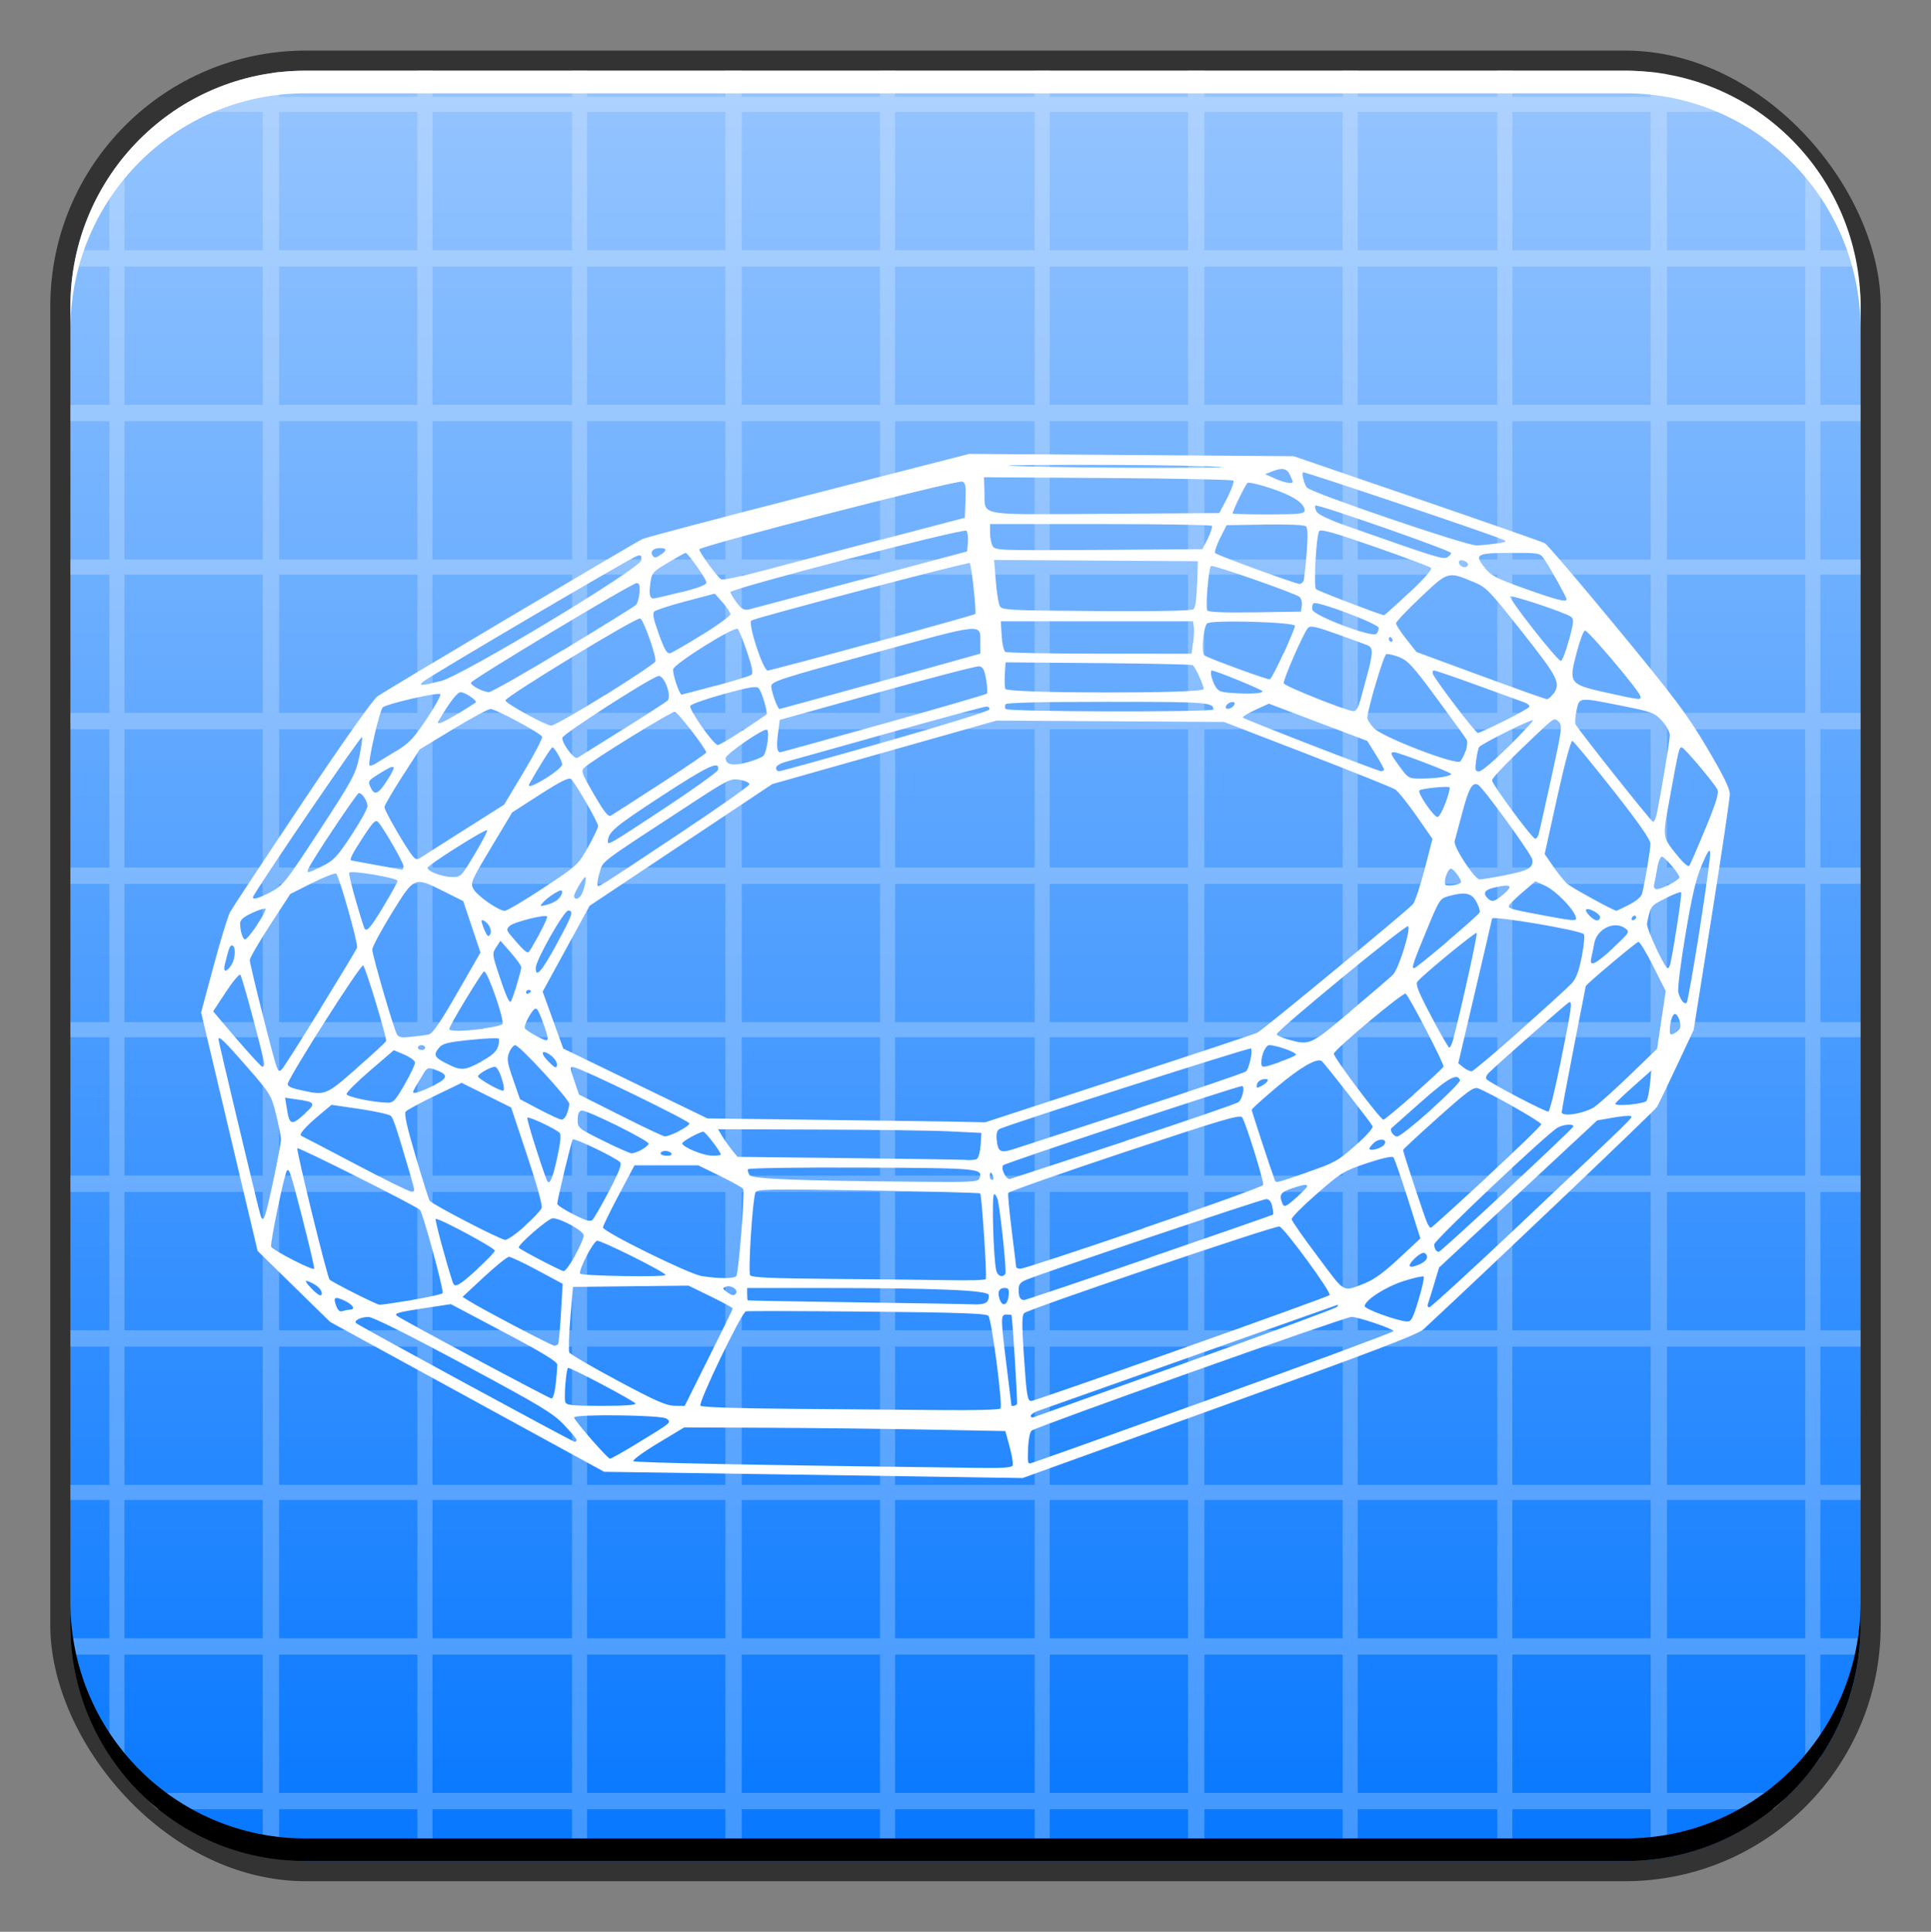 <?xml version="1.0" encoding="UTF-8" standalone="no"?>
<!-- Created with Inkscape (http://www.inkscape.org/) -->

<svg
   xmlns:dc="http://purl.org/dc/elements/1.1/"
   xmlns:cc="http://creativecommons.org/ns#"
   xmlns:rdf="http://www.w3.org/1999/02/22-rdf-syntax-ns#"
   xmlns:svg="http://www.w3.org/2000/svg"
   xmlns="http://www.w3.org/2000/svg"
   xmlns:xlink="http://www.w3.org/1999/xlink"
   xmlns:sodipodi="http://sodipodi.sourceforge.net/DTD/sodipodi-0.dtd"
   xmlns:inkscape="http://www.inkscape.org/namespaces/inkscape"
   width="48"
   height="48.014"
   id="svg5453"
   version="1.1"
   inkscape:version="0.48+devel r12180"
   sodipodi:docname="k3d.svg">
  <rect width="100%" height="100%" fill="#808080" stroke="none"/>
  <defs
     id="defs5455">
    <linearGradient
       gradientTransform="translate(17.143,151.422)"
       y2="-651.251"
       x2="393.857"
       y1="-699.218"
       x1="393.857"
       gradientUnits="userSpaceOnUse"
       id="linearGradient2344"
       xlink:href="#linearGradient851"
       inkscape:collect="always" />
    <linearGradient
       inkscape:collect="always"
       id="linearGradient851">
      <stop
         style="stop-color:#0677ff;stop-opacity:1"
         offset="0"
         id="stop853" />
      <stop
         style="stop-color:#96c5ff;stop-opacity:1"
         offset="1"
         id="stop855" />
    </linearGradient>
    <linearGradient
       inkscape:collect="always"
       xlink:href="#linearGradient851"
       id="linearGradient2979"
       x1="412.797"
       y1="546.078"
       x2="412.797"
       y2="501.513"
       gradientUnits="userSpaceOnUse" />
  </defs>
  <sodipodi:namedview
     id="base"
     pagecolor="#ffffff"
     bordercolor="#666666"
     borderopacity="1.0"
     inkscape:pageopacity="0"
     inkscape:pageshadow="2"
     inkscape:zoom="4.9422552"
     inkscape:cx="26.098988"
     inkscape:cy="36.162018"
     inkscape:document-units="px"
     inkscape:current-layer="layer1"
     showgrid="false"
     fit-margin-top="0"
     fit-margin-left="0"
     fit-margin-right="0"
     fit-margin-bottom="0"
     inkscape:window-width="1366"
     inkscape:window-height="716"
     inkscape:window-x="0"
     inkscape:window-y="28"
     inkscape:window-maximized="1" />
  <g
     inkscape:label="Capa 1"
     inkscape:groupmode="layer"
     id="layer1"
     transform="translate(-384.571,-499.784)">
    <rect
       style="color:#000000;fill:#333333;fill-opacity:1;fill-rule:nonzero;stroke:none;stroke-width:0.2;marker:none;visibility:visible;display:inline;overflow:visible;enable-background:accumulate"
       id="rect6294"
       width="45.5"
       height="45.5"
       x="385.821"
       y="501.041"
       ry="6.357" />
    <rect
       ry="5.857"
       y="501.541"
       x="386.321"
       height="44.5"
       width="44.5"
       id="rect6296"
       style="color:#000000;fill:url(#linearGradient2979);fill-opacity:1.0;fill-rule:nonzero;stroke:none;stroke-width:0.2;marker:none;visibility:visible;display:inline;overflow:visible;enable-background:accumulate" />
    <path
       style="fill:#ffffff;fill-opacity:0.235;stroke:none"
       d="M 10.375 1.75 L 10.375 2.406 L 6.938 2.406 L 6.938 1.781 C 6.794 1.797 6.671 1.849 6.531 1.875 L 6.531 2.406 L 4.938 2.406 C 4.714 2.521 4.487 2.64 4.281 2.781 L 6.531 2.781 L 6.531 6.219 L 3.094 6.219 L 3.094 3.875 C 2.959 4.038 2.835 4.229 2.719 4.406 L 2.719 6.219 L 1.938 6.219 C 1.904 6.356 1.868 6.484 1.844 6.625 L 2.719 6.625 L 2.719 10.062 L 1.75 10.062 L 1.75 10.469 L 2.719 10.469 L 2.719 13.906 L 1.75 13.906 L 1.75 14.281 L 2.719 14.281 L 2.719 17.719 L 1.75 17.719 L 1.75 18.125 L 2.719 18.125 L 2.719 21.562 L 1.75 21.562 L 1.75 21.969 L 2.719 21.969 L 2.719 25.406 L 1.75 25.406 L 1.75 25.781 L 2.719 25.781 L 2.719 29.219 L 1.75 29.219 L 1.75 29.625 L 2.719 29.625 L 2.719 33.062 L 1.75 33.062 L 1.75 33.469 L 2.719 33.469 L 2.719 36.906 L 1.75 36.906 L 1.75 37.281 L 2.719 37.281 L 2.719 40.719 L 1.781 40.719 C 1.789 40.856 1.796 40.991 1.812 41.125 L 2.719 41.125 L 2.719 43.625 C 2.835 43.801 2.96 43.963 3.094 44.125 L 3.094 41.125 L 6.531 41.125 L 6.531 44.562 L 3.5 44.562 C 3.634 44.694 3.76 44.85 3.906 44.969 L 6.531 44.969 L 6.531 46.125 C 6.671 46.151 6.794 46.203 6.938 46.219 L 6.938 44.969 L 10.375 44.969 L 10.375 46.25 L 10.75 46.25 L 10.75 44.969 L 14.219 44.969 L 14.219 46.25 L 14.594 46.25 L 14.594 44.969 L 18.031 44.969 L 18.031 46.25 L 18.438 46.25 L 18.438 44.969 L 21.875 44.969 L 21.875 46.25 L 22.25 46.25 L 22.25 44.969 L 25.719 44.969 L 25.719 46.25 L 26.094 46.25 L 26.094 44.969 L 29.531 44.969 L 29.531 46.25 L 29.938 46.25 L 29.938 44.969 L 33.375 44.969 L 33.375 46.25 L 33.75 46.25 L 33.75 44.969 L 37.219 44.969 L 37.219 46.25 L 37.594 46.25 L 37.594 44.969 L 41.031 44.969 L 41.031 46.219 C 41.173 46.204 41.299 46.181 41.438 46.156 L 41.438 44.969 L 44.094 44.969 C 44.24 44.85 44.366 44.694 44.5 44.562 L 41.438 44.562 L 41.438 41.125 L 44.875 41.125 L 44.875 44.156 C 45.005 44.001 45.137 43.856 45.25 43.688 L 45.25 41.125 L 46.188 41.125 C 46.204 40.991 46.211 40.856 46.219 40.719 L 45.25 40.719 L 45.25 37.281 L 46.25 37.281 L 46.25 36.906 L 45.25 36.906 L 45.25 33.469 L 46.25 33.469 L 46.25 33.062 L 45.25 33.062 L 45.25 29.625 L 46.25 29.625 L 46.25 29.219 L 45.25 29.219 L 45.25 25.781 L 46.25 25.781 L 46.25 25.406 L 45.25 25.406 L 45.25 21.969 L 46.25 21.969 L 46.25 21.562 L 45.25 21.562 L 45.25 18.125 L 46.25 18.125 L 46.25 17.719 L 45.25 17.719 L 45.25 14.281 L 46.25 14.281 L 46.25 13.906 L 45.25 13.906 L 45.25 10.469 L 46.25 10.469 L 46.25 10.062 L 45.25 10.062 L 45.25 6.625 L 46.156 6.625 C 46.132 6.484 46.096 6.356 46.062 6.219 L 45.25 6.219 L 45.25 4.344 C 45.137 4.176 45.005 3.999 44.875 3.844 L 44.875 6.219 L 41.438 6.219 L 41.438 2.781 L 43.719 2.781 C 43.513 2.64 43.286 2.521 43.062 2.406 L 41.438 2.406 L 41.438 1.844 C 41.299 1.819 41.173 1.796 41.031 1.781 L 41.031 2.406 L 37.594 2.406 L 37.594 1.75 L 37.219 1.75 L 37.219 2.406 L 33.75 2.406 L 33.75 1.75 L 33.375 1.75 L 33.375 2.406 L 29.938 2.406 L 29.938 1.75 L 29.531 1.75 L 29.531 2.406 L 26.094 2.406 L 26.094 1.75 L 25.719 1.75 L 25.719 2.406 L 22.25 2.406 L 22.25 1.75 L 21.875 1.75 L 21.875 2.406 L 18.438 2.406 L 18.438 1.75 L 18.031 1.75 L 18.031 2.406 L 14.594 2.406 L 14.594 1.75 L 14.219 1.75 L 14.219 2.406 L 10.75 2.406 L 10.75 1.75 L 10.375 1.75 z M 6.938 2.781 L 10.375 2.781 L 10.375 6.219 L 6.938 6.219 L 6.938 2.781 z M 10.75 2.781 L 14.219 2.781 L 14.219 6.219 L 10.75 6.219 L 10.75 2.781 z M 14.594 2.781 L 18.031 2.781 L 18.031 6.219 L 14.594 6.219 L 14.594 2.781 z M 18.438 2.781 L 21.875 2.781 L 21.875 6.219 L 18.438 6.219 L 18.438 2.781 z M 22.25 2.781 L 25.719 2.781 L 25.719 6.219 L 22.25 6.219 L 22.25 2.781 z M 26.094 2.781 L 29.531 2.781 L 29.531 6.219 L 26.094 6.219 L 26.094 2.781 z M 29.938 2.781 L 33.375 2.781 L 33.375 6.219 L 29.938 6.219 L 29.938 2.781 z M 33.75 2.781 L 37.219 2.781 L 37.219 6.219 L 33.75 6.219 L 33.75 2.781 z M 37.594 2.781 L 41.031 2.781 L 41.031 6.219 L 37.594 6.219 L 37.594 2.781 z M 3.094 6.625 L 6.531 6.625 L 6.531 10.062 L 3.094 10.062 L 3.094 6.625 z M 6.938 6.625 L 10.375 6.625 L 10.375 10.062 L 6.938 10.062 L 6.938 6.625 z M 10.75 6.625 L 14.219 6.625 L 14.219 10.062 L 10.75 10.062 L 10.75 6.625 z M 14.594 6.625 L 18.031 6.625 L 18.031 10.062 L 14.594 10.062 L 14.594 6.625 z M 18.438 6.625 L 21.875 6.625 L 21.875 10.062 L 18.438 10.062 L 18.438 6.625 z M 22.25 6.625 L 25.719 6.625 L 25.719 10.062 L 22.25 10.062 L 22.25 6.625 z M 26.094 6.625 L 29.531 6.625 L 29.531 10.062 L 26.094 10.062 L 26.094 6.625 z M 29.938 6.625 L 33.375 6.625 L 33.375 10.062 L 29.938 10.062 L 29.938 6.625 z M 33.75 6.625 L 37.219 6.625 L 37.219 10.062 L 33.75 10.062 L 33.75 6.625 z M 37.594 6.625 L 41.031 6.625 L 41.031 10.062 L 37.594 10.062 L 37.594 6.625 z M 41.438 6.625 L 44.875 6.625 L 44.875 10.062 L 41.438 10.062 L 41.438 6.625 z M 3.094 10.469 L 6.531 10.469 L 6.531 13.906 L 3.094 13.906 L 3.094 10.469 z M 6.938 10.469 L 10.375 10.469 L 10.375 13.906 L 6.938 13.906 L 6.938 10.469 z M 10.75 10.469 L 14.219 10.469 L 14.219 13.906 L 10.75 13.906 L 10.75 10.469 z M 14.594 10.469 L 18.031 10.469 L 18.031 13.906 L 14.594 13.906 L 14.594 10.469 z M 18.438 10.469 L 21.875 10.469 L 21.875 13.906 L 18.438 13.906 L 18.438 10.469 z M 22.25 10.469 L 25.719 10.469 L 25.719 13.906 L 22.25 13.906 L 22.25 10.469 z M 26.094 10.469 L 29.531 10.469 L 29.531 13.906 L 26.094 13.906 L 26.094 10.469 z M 29.938 10.469 L 33.375 10.469 L 33.375 13.906 L 29.938 13.906 L 29.938 10.469 z M 33.75 10.469 L 37.219 10.469 L 37.219 13.906 L 33.75 13.906 L 33.75 10.469 z M 37.594 10.469 L 41.031 10.469 L 41.031 13.906 L 37.594 13.906 L 37.594 10.469 z M 41.438 10.469 L 44.875 10.469 L 44.875 13.906 L 41.438 13.906 L 41.438 10.469 z M 3.094 14.281 L 6.531 14.281 L 6.531 17.719 L 3.094 17.719 L 3.094 14.281 z M 6.938 14.281 L 10.375 14.281 L 10.375 17.719 L 6.938 17.719 L 6.938 14.281 z M 10.75 14.281 L 14.219 14.281 L 14.219 17.719 L 10.75 17.719 L 10.75 14.281 z M 14.594 14.281 L 18.031 14.281 L 18.031 17.719 L 14.594 17.719 L 14.594 14.281 z M 18.438 14.281 L 21.875 14.281 L 21.875 17.719 L 18.438 17.719 L 18.438 14.281 z M 22.25 14.281 L 25.719 14.281 L 25.719 17.719 L 22.25 17.719 L 22.25 14.281 z M 26.094 14.281 L 29.531 14.281 L 29.531 17.719 L 26.094 17.719 L 26.094 14.281 z M 29.938 14.281 L 33.375 14.281 L 33.375 17.719 L 29.938 17.719 L 29.938 14.281 z M 33.75 14.281 L 37.219 14.281 L 37.219 17.719 L 33.75 17.719 L 33.75 14.281 z M 37.594 14.281 L 41.031 14.281 L 41.031 17.719 L 37.594 17.719 L 37.594 14.281 z M 41.438 14.281 L 44.875 14.281 L 44.875 17.719 L 41.438 17.719 L 41.438 14.281 z M 3.094 18.125 L 6.531 18.125 L 6.531 21.562 L 3.094 21.562 L 3.094 18.125 z M 6.938 18.125 L 10.375 18.125 L 10.375 21.562 L 6.938 21.562 L 6.938 18.125 z M 10.75 18.125 L 14.219 18.125 L 14.219 21.562 L 10.75 21.562 L 10.75 18.125 z M 14.594 18.125 L 18.031 18.125 L 18.031 21.562 L 14.594 21.562 L 14.594 18.125 z M 18.438 18.125 L 21.875 18.125 L 21.875 21.562 L 18.438 21.562 L 18.438 18.125 z M 22.25 18.125 L 25.719 18.125 L 25.719 21.562 L 22.25 21.562 L 22.25 18.125 z M 26.094 18.125 L 29.531 18.125 L 29.531 21.562 L 26.094 21.562 L 26.094 18.125 z M 29.938 18.125 L 33.375 18.125 L 33.375 21.562 L 29.938 21.562 L 29.938 18.125 z M 33.75 18.125 L 37.219 18.125 L 37.219 21.562 L 33.75 21.562 L 33.75 18.125 z M 37.594 18.125 L 41.031 18.125 L 41.031 21.562 L 37.594 21.562 L 37.594 18.125 z M 41.438 18.125 L 44.875 18.125 L 44.875 21.562 L 41.438 21.562 L 41.438 18.125 z M 3.094 21.969 L 6.531 21.969 L 6.531 25.406 L 3.094 25.406 L 3.094 21.969 z M 6.938 21.969 L 10.375 21.969 L 10.375 25.406 L 6.938 25.406 L 6.938 21.969 z M 10.75 21.969 L 14.219 21.969 L 14.219 25.406 L 10.75 25.406 L 10.75 21.969 z M 14.594 21.969 L 18.031 21.969 L 18.031 25.406 L 14.594 25.406 L 14.594 21.969 z M 18.438 21.969 L 21.875 21.969 L 21.875 25.406 L 18.438 25.406 L 18.438 21.969 z M 22.25 21.969 L 25.719 21.969 L 25.719 25.406 L 22.25 25.406 L 22.25 21.969 z M 26.094 21.969 L 29.531 21.969 L 29.531 25.406 L 26.094 25.406 L 26.094 21.969 z M 29.938 21.969 L 33.375 21.969 L 33.375 25.406 L 29.938 25.406 L 29.938 21.969 z M 33.75 21.969 L 37.219 21.969 L 37.219 25.406 L 33.75 25.406 L 33.75 21.969 z M 37.594 21.969 L 41.031 21.969 L 41.031 25.406 L 37.594 25.406 L 37.594 21.969 z M 41.438 21.969 L 44.875 21.969 L 44.875 25.406 L 41.438 25.406 L 41.438 21.969 z M 3.094 25.781 L 6.531 25.781 L 6.531 29.219 L 3.094 29.219 L 3.094 25.781 z M 6.938 25.781 L 10.375 25.781 L 10.375 29.219 L 6.938 29.219 L 6.938 25.781 z M 10.75 25.781 L 14.219 25.781 L 14.219 29.219 L 10.75 29.219 L 10.75 25.781 z M 14.594 25.781 L 18.031 25.781 L 18.031 29.219 L 14.594 29.219 L 14.594 25.781 z M 18.438 25.781 L 21.875 25.781 L 21.875 29.219 L 18.438 29.219 L 18.438 25.781 z M 22.25 25.781 L 25.719 25.781 L 25.719 29.219 L 22.25 29.219 L 22.25 25.781 z M 26.094 25.781 L 29.531 25.781 L 29.531 29.219 L 26.094 29.219 L 26.094 25.781 z M 29.938 25.781 L 33.375 25.781 L 33.375 29.219 L 29.938 29.219 L 29.938 25.781 z M 33.75 25.781 L 37.219 25.781 L 37.219 29.219 L 33.75 29.219 L 33.75 25.781 z M 37.594 25.781 L 41.031 25.781 L 41.031 29.219 L 37.594 29.219 L 37.594 25.781 z M 41.438 25.781 L 44.875 25.781 L 44.875 29.219 L 41.438 29.219 L 41.438 25.781 z M 3.094 29.625 L 6.531 29.625 L 6.531 33.062 L 3.094 33.062 L 3.094 29.625 z M 6.938 29.625 L 10.375 29.625 L 10.375 33.062 L 6.938 33.062 L 6.938 29.625 z M 10.75 29.625 L 14.219 29.625 L 14.219 33.062 L 10.75 33.062 L 10.75 29.625 z M 14.594 29.625 L 18.031 29.625 L 18.031 33.062 L 14.594 33.062 L 14.594 29.625 z M 18.438 29.625 L 21.875 29.625 L 21.875 33.062 L 18.438 33.062 L 18.438 29.625 z M 22.25 29.625 L 25.719 29.625 L 25.719 33.062 L 22.25 33.062 L 22.25 29.625 z M 26.094 29.625 L 29.531 29.625 L 29.531 33.062 L 26.094 33.062 L 26.094 29.625 z M 29.938 29.625 L 33.375 29.625 L 33.375 33.062 L 29.938 33.062 L 29.938 29.625 z M 33.75 29.625 L 37.219 29.625 L 37.219 33.062 L 33.75 33.062 L 33.75 29.625 z M 37.594 29.625 L 41.031 29.625 L 41.031 33.062 L 37.594 33.062 L 37.594 29.625 z M 41.438 29.625 L 44.875 29.625 L 44.875 33.062 L 41.438 33.062 L 41.438 29.625 z M 3.094 33.469 L 6.531 33.469 L 6.531 36.906 L 3.094 36.906 L 3.094 33.469 z M 6.938 33.469 L 10.375 33.469 L 10.375 36.906 L 6.938 36.906 L 6.938 33.469 z M 10.75 33.469 L 14.219 33.469 L 14.219 36.906 L 10.75 36.906 L 10.75 33.469 z M 14.594 33.469 L 18.031 33.469 L 18.031 36.906 L 14.594 36.906 L 14.594 33.469 z M 18.438 33.469 L 21.875 33.469 L 21.875 36.906 L 18.438 36.906 L 18.438 33.469 z M 22.25 33.469 L 25.719 33.469 L 25.719 36.906 L 22.25 36.906 L 22.25 33.469 z M 26.094 33.469 L 29.531 33.469 L 29.531 36.906 L 26.094 36.906 L 26.094 33.469 z M 29.938 33.469 L 33.375 33.469 L 33.375 36.906 L 29.938 36.906 L 29.938 33.469 z M 33.75 33.469 L 37.219 33.469 L 37.219 36.906 L 33.75 36.906 L 33.75 33.469 z M 37.594 33.469 L 41.031 33.469 L 41.031 36.906 L 37.594 36.906 L 37.594 33.469 z M 41.438 33.469 L 44.875 33.469 L 44.875 36.906 L 41.438 36.906 L 41.438 33.469 z M 3.094 37.281 L 6.531 37.281 L 6.531 40.719 L 3.094 40.719 L 3.094 37.281 z M 6.938 37.281 L 10.375 37.281 L 10.375 40.719 L 6.938 40.719 L 6.938 37.281 z M 10.75 37.281 L 14.219 37.281 L 14.219 40.719 L 10.75 40.719 L 10.75 37.281 z M 14.594 37.281 L 18.031 37.281 L 18.031 40.719 L 14.594 40.719 L 14.594 37.281 z M 18.438 37.281 L 21.875 37.281 L 21.875 40.719 L 18.438 40.719 L 18.438 37.281 z M 22.25 37.281 L 25.719 37.281 L 25.719 40.719 L 22.25 40.719 L 22.25 37.281 z M 26.094 37.281 L 29.531 37.281 L 29.531 40.719 L 26.094 40.719 L 26.094 37.281 z M 29.938 37.281 L 33.375 37.281 L 33.375 40.719 L 29.938 40.719 L 29.938 37.281 z M 33.75 37.281 L 37.219 37.281 L 37.219 40.719 L 33.75 40.719 L 33.75 37.281 z M 37.594 37.281 L 41.031 37.281 L 41.031 40.719 L 37.594 40.719 L 37.594 37.281 z M 41.438 37.281 L 44.875 37.281 L 44.875 40.719 L 41.438 40.719 L 41.438 37.281 z M 6.938 41.125 L 10.375 41.125 L 10.375 44.562 L 6.938 44.562 L 6.938 41.125 z M 10.75 41.125 L 14.219 41.125 L 14.219 44.562 L 10.75 44.562 L 10.75 41.125 z M 14.594 41.125 L 18.031 41.125 L 18.031 44.562 L 14.594 44.562 L 14.594 41.125 z M 18.438 41.125 L 21.875 41.125 L 21.875 44.562 L 18.438 44.562 L 18.438 41.125 z M 22.25 41.125 L 25.719 41.125 L 25.719 44.562 L 22.25 44.562 L 22.25 41.125 z M 26.094 41.125 L 29.531 41.125 L 29.531 44.562 L 26.094 44.562 L 26.094 41.125 z M 29.938 41.125 L 33.375 41.125 L 33.375 44.562 L 29.938 44.562 L 29.938 41.125 z M 33.75 41.125 L 37.219 41.125 L 37.219 44.562 L 33.75 44.562 L 33.75 41.125 z M 37.594 41.125 L 41.031 41.125 L 41.031 44.562 L 37.594 44.562 L 37.594 41.125 z "
       transform="translate(384.571,499.784)"
       id="rect859" />
    <path
       inkscape:connector-curvature="0"
       style="fill:#ffffff"
       d="m 404.068,536.431 -4.48,-0.066 -3.405,-1.862 -3.405,-1.862 -0.902,-0.883 -0.902,-0.883 -0.702,-2.963 -0.702,-2.963 0.311,-1.158 c 0.171,-0.637 0.355,-1.239 0.409,-1.338 0.054,-0.099 0.856,-1.313 1.782,-2.697 1.027,-1.536 1.761,-2.574 1.881,-2.664 0.169,-0.126 6.254,-3.738 6.589,-3.911 0.066,-0.034 1.92,-0.524 4.121,-1.089 l 4.002,-1.027 4.032,0.029 4.032,0.029 3.065,1.051 c 1.686,0.578 3.115,1.078 3.176,1.111 0.061,0.033 0.865,0.974 1.786,2.091 1.458,1.768 1.749,2.155 2.245,2.99 0.412,0.695 0.569,1.014 0.569,1.157 0,0.109 -0.202,1.472 -0.449,3.028 l -0.449,2.83 -0.42,0.896 c -0.231,0.493 -0.452,0.951 -0.491,1.018 -0.054,0.091 -4.024,3.872 -5.806,5.529 -0.139,0.129 -1.285,0.565 -5.071,1.931 l -4.892,1.765 -0.723,-0.01 C 408.873,536.502 406.532,536.468 404.068,536.431 z m 5.676,-0.227 c 0.015,-0.041 -0.019,-0.249 -0.077,-0.463 l -0.105,-0.388 -1.94,-0.037 c -1.067,-0.02 -2.864,-0.04 -3.992,-0.045 l -2.052,-0.009 -0.656,0.395 c -0.361,0.217 -0.633,0.417 -0.606,0.444 0.041,0.04 3.216,0.101 8.578,0.167 C 409.504,536.277 409.723,536.26 409.744,536.205 z m 4.97,-1.667 c 2.473,-0.892 4.496,-1.643 4.496,-1.668 0,-0.056 -0.88,-0.354 -1.045,-0.354 -0.157,-8e-4 -7.863,2.741 -7.954,2.829 -0.038,0.037 -0.075,0.216 -0.082,0.396 -0.015,0.388 -0.011,0.418 0.046,0.418 C 410.198,536.16 412.241,535.43 414.714,534.538 z m -14.281,1.107 c 0.848,-0.517 0.835,-0.505 0.703,-0.602 -0.122,-0.089 -2.294,-0.115 -2.294,-0.027 0,0.07 0.831,1.024 0.892,1.024 C 399.761,536.041 400.076,535.863 400.433,535.645 z m -1.531,-0.071 c 0,-0.027 -0.141,-0.197 -0.314,-0.378 -0.276,-0.29 -0.576,-0.47 -2.501,-1.504 -1.404,-0.754 -2.249,-1.175 -2.359,-1.174 -0.192,8.1e-4 -0.369,0.09 -0.305,0.154 0.061,0.061 5.382,2.95 5.435,2.95 C 398.881,535.622 398.901,535.601 398.901,535.574 z m 15.142,-1.917 c 2.035,-0.728 3.728,-1.353 3.762,-1.39 0.043,-0.047 0.035,-0.058 -0.029,-0.036 -0.069,0.024 -6.636,2.349 -7.421,2.628 -0.09,0.032 -0.164,0.085 -0.164,0.119 0,0.033 0.034,0.047 0.076,0.031 C 410.308,534.993 412.008,534.384 414.043,533.657 z m -4.603,1.135 c 0.058,-0.094 -0.221,-2.222 -0.302,-2.303 -0.059,-0.059 -0.743,-0.083 -3.021,-0.104 -1.62,-0.015 -2.973,-0.018 -3.007,-0.007 -0.115,0.04 -1.193,2.282 -1.129,2.346 0.037,0.037 0.888,0.066 2.268,0.077 1.214,0.01 2.871,0.023 3.683,0.031 C 408.769,534.84 409.421,534.823 409.44,534.792 z m -9.074,-0.122 c -0.046,-0.075 -1.645,-0.918 -1.678,-0.885 -0.048,0.048 -0.102,0.753 -0.066,0.848 0.03,0.079 0.17,0.094 0.907,0.094 C 400.064,534.727 400.388,534.705 400.367,534.67 z m 1.82,-1.137 c 0.329,-0.657 0.598,-1.209 0.598,-1.226 0,-0.018 -0.248,-0.153 -0.55,-0.3 l -0.55,-0.268 -1.436,0.016 -1.436,0.016 -0.065,0.776 c -0.036,0.427 -0.047,0.812 -0.025,0.855 0.022,0.043 0.562,0.358 1.2,0.699 0.938,0.502 1.209,0.622 1.414,0.624 l 0.254,0.003 L 402.186,533.533 z m 7.664,1.149 c 0.018,-0.031 -0.103,-2.01 -0.136,-2.21 -0.002,-0.009 -0.056,-0.015 -0.122,-0.015 -0.152,0 -0.152,0.06 0,1.284 0.065,0.526 0.119,0.962 0.119,0.971 C 409.713,534.747 409.827,534.723 409.851,534.682 z m 4.07,-1.366 c 2.006,-0.71 3.671,-1.314 3.701,-1.341 0.059,-0.054 -1.11,-1.653 -1.247,-1.706 -0.09,-0.035 -6.23,2.048 -6.346,2.153 -0.056,0.051 -0.059,0.273 -0.011,0.991 0.071,1.07 0.091,1.194 0.187,1.194 C 410.242,534.607 411.915,534.026 413.92,533.316 z m -15.535,0.864 c 0.021,-0.202 0.038,-0.415 0.038,-0.474 0,-0.078 -0.356,-0.295 -1.323,-0.807 l -1.323,-0.7 -0.66,0.1 c -0.643,0.098 -0.747,0.126 -0.687,0.186 0.068,0.068 3.789,2.059 3.849,2.06 C 398.318,534.547 398.364,534.387 398.385,534.18 z m 0.059,-0.992 c 0.015,-0.025 0.047,-0.371 0.07,-0.769 l 0.043,-0.725 -0.626,-0.336 c -0.344,-0.185 -0.663,-0.335 -0.709,-0.335 -0.046,7.9e-4 -0.324,0.225 -0.619,0.498 l -0.535,0.497 0.147,0.094 c 0.306,0.195 2.062,1.118 2.13,1.119 C 398.385,533.233 398.429,533.213 398.444,533.189 z m 21.388,-1.096 c 0.09,-0.299 0.147,-0.559 0.128,-0.578 -0.019,-0.019 -0.239,0.029 -0.488,0.108 -0.451,0.141 -0.979,0.479 -0.979,0.627 0,0.075 0.812,0.369 1.051,0.381 C 419.651,532.635 419.692,532.558 419.832,532.093 z m -26.57,0.244 c 0.155,0 0.088,-0.12 -0.124,-0.221 -0.248,-0.118 -0.294,-0.09 -0.211,0.129 0.043,0.113 0.091,0.153 0.156,0.128 C 393.135,532.354 393.215,532.337 393.262,532.337 z m 29.159,-2.188 c 2.787,-2.631 2.733,-2.579 2.691,-2.621 -0.019,-0.019 -0.216,-0.004 -0.437,0.035 l -0.402,0.07 -1.966,1.829 -1.966,1.829 -0.123,0.412 c -0.068,0.226 -0.137,0.448 -0.154,0.494 -0.017,0.045 -7.8e-4,0.082 0.036,0.082 C 420.137,532.278 421.181,531.32 422.421,530.15 z m -27.614,1.948 c 0.392,-0.065 0.736,-0.141 0.765,-0.169 0.042,-0.042 -0.49,-1.998 -0.564,-2.072 -0.097,-0.097 -3.014,-1.563 -3.047,-1.531 -0.035,0.034 0.745,3.214 0.801,3.265 0.086,0.078 1.173,0.625 1.242,0.625 C 394.053,532.216 394.414,532.163 394.806,532.098 z m 14.302,0.038 c 0.037,-0.045 0.053,-0.122 0.034,-0.17 -0.043,-0.112 -1.387,-0.166 -4.099,-0.166 l -1.902,0 0,0.149 c 0,0.082 0.007,0.154 0.015,0.159 0.009,0.006 1.211,0.027 2.673,0.048 1.462,0.021 2.782,0.043 2.934,0.05 C 408.939,532.213 409.066,532.188 409.109,532.136 z m 0.533,-0.147 c 0.015,-0.155 -0.003,-0.19 -0.098,-0.19 -0.145,0 -0.19,0.106 -0.122,0.289 C 409.492,532.278 409.619,532.221 409.642,531.989 z m 3.494,-0.942 c 1.681,-0.578 3.066,-1.06 3.078,-1.071 0.011,-0.011 0.003,-0.103 -0.02,-0.203 -0.027,-0.124 -0.076,-0.183 -0.151,-0.183 -0.102,0 -5.519,1.822 -5.958,2.004 -0.156,0.064 -0.194,0.115 -0.194,0.253 0,0.177 0.04,0.252 0.133,0.252 C 410.055,532.099 411.455,531.626 413.136,531.048 z m -20.567,0.887 c -0.002,-0.081 -0.086,-0.175 -0.219,-0.245 -0.215,-0.113 -0.23,-0.079 -0.049,0.111 C 392.468,531.974 392.571,532.026 392.569,531.934 z m 10.3,-0.009 c 0.052,-0.085 -0.134,-0.203 -0.249,-0.159 -0.099,0.038 -0.098,0.046 0.011,0.126 C 402.765,531.992 402.823,532 402.869,531.926 z m 15.653,-0.256 c 0.203,-0.077 0.468,-0.273 0.827,-0.608 l 0.528,-0.494 -0.311,-0.982 c -0.171,-0.54 -0.334,-1.007 -0.361,-1.036 -0.03,-0.032 -0.299,0.029 -0.657,0.149 -0.575,0.193 -0.639,0.232 -1.242,0.758 -0.35,0.305 -0.633,0.59 -0.629,0.633 0.004,0.043 0.294,0.46 0.646,0.926 C 418.03,531.955 417.926,531.898 418.522,531.671 z m -22.096,-0.334 c 0.243,-0.222 0.443,-0.43 0.443,-0.463 6.8e-4,-0.07 -1.425,-0.834 -1.47,-0.788 -0.024,0.024 0.29,1.183 0.427,1.579 C 395.873,531.802 395.98,531.743 396.426,531.337 z m 12.648,0.239 c 0.033,-0.057 -0.1,-2.086 -0.139,-2.125 -0.016,-0.016 -1.272,-0.049 -2.79,-0.073 -2.469,-0.039 -2.765,-0.034 -2.797,0.049 -0.074,0.193 -0.187,1.985 -0.13,2.059 0.043,0.056 0.551,0.078 2.036,0.09 1.089,0.01 2.388,0.023 2.887,0.031 C 408.64,531.614 409.06,531.601 409.075,531.576 z m -6.198,-0.08 c 0.056,-0.091 0.212,-2.086 0.168,-2.157 -0.02,-0.032 -0.279,-0.177 -0.577,-0.322 l -0.541,-0.264 -0.792,0 -0.792,0 -0.392,0.738 c -0.215,0.406 -0.392,0.769 -0.392,0.806 0,0.105 2.141,1.16 2.449,1.207 C 402.441,531.57 402.833,531.566 402.877,531.496 z m -1.765,-0.02 c 0,-0.066 -1.628,-0.877 -1.703,-0.848 -0.107,0.041 -0.464,0.74 -0.416,0.817 C 399.027,531.499 401.111,531.53 401.111,531.475 z m 8.45,-0.031 c 0.032,-0.052 -0.107,-1.419 -0.184,-1.81 -0.018,-0.09 -0.061,-0.164 -0.096,-0.164 -0.063,0 -0.018,1.598 0.053,1.896 C 409.368,531.503 409.497,531.548 409.561,531.444 z m -17.469,-1.357 c -0.306,-1.181 -0.332,-1.261 -0.39,-1.204 -0.06,0.06 -0.428,1.835 -0.392,1.893 0.061,0.099 1.049,0.604 1.069,0.546 C 392.39,531.294 392.261,530.737 392.093,530.088 z m 6.773,0.904 c 0.118,-0.215 0.215,-0.438 0.215,-0.495 0,-0.112 -0.569,-0.428 -0.77,-0.428 -0.113,0 -0.897,0.681 -0.843,0.733 0.071,0.069 1.052,0.58 1.114,0.58 C 398.62,531.382 398.748,531.206 398.866,530.991 z m 14.13,-0.677 c 1.624,-0.554 2.963,-1.037 2.975,-1.074 0.025,-0.074 -0.431,-1.541 -0.522,-1.681 -0.05,-0.076 -0.488,0.053 -2.926,0.865 -1.577,0.525 -2.878,0.982 -2.89,1.015 -0.012,0.033 0.027,0.451 0.086,0.927 0.06,0.476 0.109,0.886 0.11,0.911 8e-4,0.025 0.05,0.045 0.108,0.045 C 409.996,531.322 411.372,530.869 412.996,530.314 z m 6.897,0.879 c 0.159,-0.072 0.199,-0.194 0.086,-0.263 -0.036,-0.022 -0.15,0.043 -0.253,0.146 C 419.525,531.277 419.597,531.328 419.893,531.193 z m 2.123,-1.82 c 0.903,-0.841 1.651,-1.552 1.662,-1.582 0.029,-0.077 -0.237,-0.062 -0.387,0.023 -0.273,0.155 -3.068,2.799 -3.068,2.902 0,0.108 0.05,0.188 0.114,0.186 C 420.358,530.902 421.113,530.214 422.017,529.373 z m -24.403,0.889 c 0.21,-0.189 0.399,-0.391 0.421,-0.449 0.024,-0.064 -0.12,-0.587 -0.359,-1.302 l -0.399,-1.197 -0.615,-0.306 -0.615,-0.306 -0.665,0.321 c -0.366,0.177 -0.693,0.354 -0.726,0.394 -0.042,0.051 0.032,0.387 0.248,1.114 0.169,0.573 0.326,1.068 0.347,1.1 0.061,0.091 1.758,0.971 1.877,0.973 C 397.184,530.605 397.404,530.451 397.613,530.262 z m 23.909,-1.212 c 0.748,-0.691 1.36,-1.285 1.36,-1.32 0,-0.057 -1.234,-0.759 -1.565,-0.89 -0.114,-0.045 -0.247,0.052 -1,0.724 -0.478,0.427 -0.869,0.79 -0.869,0.807 0,0.06 0.552,1.727 0.607,1.83 0.03,0.058 0.067,0.105 0.081,0.105 C 420.15,530.307 420.774,529.741 421.522,529.05 z m -21.815,0.344 c 0.244,-0.46 0.324,-0.664 0.28,-0.717 -0.087,-0.105 -1.136,-0.611 -1.178,-0.568 -0.035,0.035 -0.386,1.494 -0.386,1.603 0,0.03 0.181,0.147 0.403,0.26 0.306,0.156 0.42,0.188 0.471,0.135 C 399.336,530.069 399.52,529.748 399.707,529.394 z m -8.339,-0.282 c 0.102,-0.476 0.186,-0.928 0.186,-1.003 0,-0.075 -0.056,-0.358 -0.123,-0.628 -0.12,-0.478 -0.14,-0.511 -0.721,-1.177 -0.564,-0.647 -0.709,-0.787 -0.709,-0.681 0,0.047 0.914,3.879 1.024,4.293 C 391.11,530.235 391.144,530.155 391.368,529.112 z m 25.482,0.389 c 0.324,-0.288 0.284,-0.329 -0.169,-0.175 -0.273,0.093 -0.317,0.156 -0.243,0.348 C 416.49,529.809 416.517,529.798 416.85,529.501 z m -22.049,-0.404 c -0.37,-1.265 -0.452,-1.516 -0.516,-1.575 -0.04,-0.037 -0.388,-0.114 -0.773,-0.171 l -0.701,-0.103 -0.285,0.239 c -0.372,0.312 -0.538,0.502 -0.464,0.533 0.033,0.014 0.638,0.33 1.344,0.702 0.706,0.373 1.33,0.68 1.385,0.683 C 394.886,529.41 394.887,529.388 394.801,529.097 z m 3.612,-0.502 c 0.084,-0.372 0.11,-0.6 0.073,-0.645 -0.076,-0.092 -0.77,-0.421 -0.808,-0.383 -0.023,0.023 0.293,1.043 0.475,1.529 C 398.219,529.275 398.292,529.135 398.413,528.596 z m 10.503,0.482 c 0.096,-0.249 0.007,-0.257 -2.934,-0.269 -1.575,-0.007 -2.812,0.012 -2.821,0.042 -0.01,0.029 0.01,0.093 0.04,0.142 0.062,0.099 1.138,0.142 4.139,0.167 C 408.695,529.17 408.884,529.16 408.916,529.078 z m 8.152,-0.155 c 0.677,-0.232 0.76,-0.278 1.195,-0.663 0.28,-0.247 0.452,-0.441 0.427,-0.482 -0.082,-0.139 -1.215,-1.586 -1.266,-1.618 -0.127,-0.078 -0.524,0.152 -1.109,0.643 -0.346,0.291 -0.63,0.547 -0.63,0.57 0,0.034 0.473,1.476 0.566,1.724 C 416.288,529.196 416.241,529.206 417.068,528.922 z m -7.812,0.1 c -0.019,-0.049 -0.045,-0.09 -0.058,-0.09 -0.013,0 -0.024,0.04 -0.024,0.09 0,0.049 0.026,0.09 0.058,0.09 C 409.264,529.112 409.275,529.072 409.256,529.022 z m 3.28,-0.873 c 1.519,-0.498 2.791,-0.935 2.828,-0.972 0.099,-0.099 0.158,-0.395 0.078,-0.395 -0.123,0 -5.906,1.918 -5.938,1.97 -0.061,0.099 0.086,0.373 0.181,0.337 C 409.734,529.071 411.017,528.648 412.536,528.15 z m -3.679,0.438 c 0.039,-0.025 0.079,-0.179 0.09,-0.343 l 0.019,-0.298 -0.776,-0.038 c -0.427,-0.021 -1.9,-0.041 -3.274,-0.045 l -2.497,-0.008 0.098,0.164 c 0.054,0.09 0.162,0.245 0.241,0.343 l 0.144,0.179 2.704,0.031 c 1.487,0.017 2.811,0.037 2.942,0.044 C 408.679,528.627 408.818,528.612 408.857,528.588 z m -7.596,-0.133 c -0.02,-0.033 -0.089,-0.06 -0.153,-0.06 -0.064,0 -0.116,0.027 -0.116,0.06 0,0.033 0.069,0.06 0.153,0.06 C 401.231,528.515 401.282,528.489 401.261,528.455 z m 1.224,0.025 c 0,-0.067 -0.379,-0.562 -0.431,-0.562 -0.089,0 -0.525,0.239 -0.525,0.288 0,0.089 0.509,0.302 0.732,0.306 C 402.384,528.513 402.485,528.499 402.485,528.48 z m -1.968,-0.116 c 0.097,-0.05 0.176,-0.117 0.176,-0.149 0,-0.082 -1.544,-0.846 -1.663,-0.823 -0.069,0.013 -0.099,0.081 -0.099,0.227 0,0.205 0.01,0.213 0.627,0.52 0.345,0.172 0.662,0.313 0.705,0.314 C 400.306,528.454 400.42,528.414 400.517,528.364 z m 12.298,-1.014 c 1.46,-0.479 2.688,-0.898 2.728,-0.931 0.077,-0.064 0.176,-0.518 0.124,-0.571 -0.032,-0.032 -6.093,1.91 -6.253,2.003 -0.059,0.035 -0.083,0.12 -0.069,0.254 0.033,0.328 0.09,0.356 0.475,0.228 C 410.007,528.27 411.355,527.828 412.815,527.35 z m 6.16,0.891 c 0.11,-0.133 -0.106,-0.179 -0.246,-0.052 -0.065,0.058 -0.117,0.125 -0.117,0.148 C 418.612,528.406 418.902,528.329 418.975,528.24 z m -17.537,-0.335 c 0.149,-0.072 0.27,-0.16 0.27,-0.194 -8e-4,-0.065 -2.666,-1.362 -2.867,-1.396 -0.111,-0.018 -0.111,-0.011 0.004,0.33 l 0.118,0.348 1.029,0.518 c 0.566,0.285 1.062,0.52 1.103,0.521 C 401.135,528.035 401.29,527.978 401.438,527.906 z m 18.702,-0.535 c 0.41,-0.367 0.735,-0.696 0.724,-0.732 -0.062,-0.189 -0.287,-0.065 -0.964,0.533 -0.392,0.346 -0.725,0.641 -0.739,0.655 -0.054,0.054 0.049,0.21 0.14,0.21 C 419.353,528.037 419.731,527.737 420.14,527.37 z m -27.985,0.088 c 0.274,-0.248 0.255,-0.279 -0.206,-0.345 l -0.292,-0.042 0.041,0.253 C 391.767,527.758 391.811,527.771 392.156,527.459 z m 20.232,-0.862 c 1.83,-0.595 3.38,-1.109 3.443,-1.143 0.148,-0.079 3.736,-3.043 3.862,-3.19 0.052,-0.061 0.183,-0.452 0.291,-0.868 l 0.196,-0.757 -0.399,-0.573 c -0.22,-0.315 -0.458,-0.611 -0.53,-0.657 -0.072,-0.046 -1.058,-0.442 -2.191,-0.88 l -2.061,-0.796 -2.827,-0.017 -2.827,-0.017 -2.788,0.789 -2.788,0.789 -2.27,1.512 -2.27,1.512 -0.584,1.067 -0.584,1.067 0.256,0.708 0.256,0.708 1.792,0.868 1.792,0.868 2.449,0.031 c 1.347,0.017 2.9,0.037 3.451,0.045 L 409.059,527.679 z m -13.723,0.868 c 0.032,-0.084 0.058,-0.192 0.058,-0.24 0,-0.112 -1.239,-1.458 -1.342,-1.458 -0.043,0 -0.111,0.08 -0.151,0.179 -0.065,0.157 -0.053,0.239 0.097,0.672 l 0.171,0.493 0.478,0.252 c 0.263,0.138 0.512,0.253 0.554,0.254 C 398.571,527.618 398.632,527.55 398.664,527.466 z m 21.053,-0.48 c 0.394,-0.347 0.726,-0.656 0.736,-0.685 0.022,-0.061 -0.862,-1.766 -0.942,-1.815 -0.062,-0.038 -1.758,1.38 -1.784,1.492 -0.018,0.079 1.156,1.642 1.232,1.641 C 418.982,527.617 419.323,527.333 419.717,526.986 z m 4.51,0.298 c 0.115,-0.08 0.507,-0.434 0.872,-0.786 l 0.663,-0.641 0.107,-0.717 0.107,-0.717 -0.307,-0.612 c -0.169,-0.337 -0.336,-0.612 -0.372,-0.612 -0.046,0 -1.308,1.062 -1.308,1.101 -2e-5,0.003 -0.134,0.69 -0.298,1.527 -0.164,0.838 -0.298,1.559 -0.299,1.603 C 423.39,527.559 423.979,527.456 424.227,527.284 z m -0.856,-1.132 c 0.27,-1.335 0.29,-1.48 0.202,-1.449 -0.05,0.018 -1.596,1.374 -1.964,1.723 -0.094,0.089 -0.12,0.152 -0.079,0.193 0.104,0.104 1.469,0.817 1.53,0.799 C 423.092,527.409 423.232,526.839 423.371,526.151 z m 2.126,0.998 c 0.028,-0.028 0.067,-0.209 0.087,-0.403 l 0.036,-0.352 -0.429,0.38 c -0.236,0.209 -0.446,0.408 -0.467,0.443 C 424.678,527.293 425.418,527.228 425.497,527.149 z m -30.866,-0.411 c 0.149,-0.255 0.264,-0.501 0.255,-0.547 -0.01,-0.046 -0.131,-0.133 -0.271,-0.192 l -0.254,-0.108 -0.599,0.514 c -0.329,0.283 -0.589,0.544 -0.577,0.58 0.022,0.067 0.633,0.197 0.982,0.209 C 394.346,527.2 394.378,527.168 394.63,526.738 z m -1.195,-0.399 c 0.393,-0.342 0.722,-0.646 0.732,-0.674 0.024,-0.073 -0.503,-1.814 -0.57,-1.881 -0.051,-0.051 -1.829,2.739 -1.874,2.941 -0.013,0.06 0.078,0.106 0.31,0.156 C 392.666,527.015 392.653,527.02 393.435,526.339 z m 1.962,0.402 c 0.318,-0.16 0.312,-0.253 -0.024,-0.37 -0.159,-0.055 -0.186,-0.045 -0.275,0.1 -0.222,0.363 -0.258,0.428 -0.258,0.462 C 394.84,526.986 395.066,526.908 395.397,526.742 z m 1.689,0.014 c -0.07,-0.279 -0.153,-0.451 -0.217,-0.451 -0.106,0 -0.417,0.178 -0.417,0.239 0,0.055 0.513,0.349 0.619,0.355 C 397.099,526.901 397.106,526.836 397.086,526.755 z m 18.991,-0.098 c 0.025,-0.041 -0.012,-0.057 -0.101,-0.044 -0.079,0.011 -0.15,0.068 -0.161,0.129 -0.018,0.093 -0.003,0.1 0.101,0.044 C 415.982,526.751 416.055,526.693 416.077,526.658 z m -23.539,-1.807 c 0.482,-0.783 0.891,-1.461 0.908,-1.506 0.032,-0.084 -0.436,-1.749 -0.517,-1.838 -0.025,-0.027 -0.292,0.075 -0.594,0.226 l -0.549,0.276 -0.504,0.774 c -0.277,0.426 -0.504,0.817 -0.504,0.87 0,0.112 0.583,2.427 0.666,2.645 0.048,0.126 0.067,0.134 0.137,0.062 C 391.625,526.313 392.056,525.634 392.538,524.851 z m 29.819,0.548 c 0.618,-0.548 1.193,-1.072 1.279,-1.165 0.115,-0.124 0.181,-0.301 0.254,-0.673 0.054,-0.278 0.076,-0.527 0.049,-0.554 -0.098,-0.098 -2.28,-0.467 -2.28,-0.386 0,0.01 -0.189,0.823 -0.42,1.807 l -0.42,1.788 0.131,0.107 c 0.072,0.059 0.166,0.099 0.208,0.09 C 421.2,526.402 421.739,525.946 422.357,525.398 z m -25.819,0.77 c 0.251,-0.136 0.371,-0.241 0.409,-0.36 0.03,-0.092 0.038,-0.185 0.018,-0.205 -0.02,-0.02 -0.339,-0.006 -0.708,0.032 -0.567,0.059 -0.687,0.09 -0.777,0.199 -0.144,0.176 -0.112,0.238 0.199,0.393 C 396.03,526.402 396.12,526.396 396.538,526.169 z m 1.766,-0.115 c -0.25,-0.202 -0.337,-0.123 -0.116,0.105 0.17,0.176 0.21,0.195 0.227,0.108 C 398.427,526.209 398.377,526.113 398.304,526.054 z m -7.168,0.179 c 0,-0.129 -0.544,-2.167 -0.592,-2.216 -0.026,-0.026 -0.188,0.168 -0.361,0.431 l -0.314,0.478 0.17,0.203 c 0.538,0.642 1.012,1.171 1.051,1.173 C 391.116,526.304 391.137,526.273 391.137,526.233 z m 25.24,-0.049 c 0.193,-0.066 0.375,-0.145 0.405,-0.175 0.05,-0.05 -0.472,-0.242 -0.66,-0.242 -0.087,0 -0.197,0.236 -0.197,0.422 C 415.924,526.333 415.944,526.333 416.376,526.184 z m -21.238,-0.357 c 0,-0.033 -0.04,-0.06 -0.09,-0.06 -0.049,0 -0.09,0.027 -0.09,0.06 0,0.033 0.04,0.06 0.09,0.06 C 395.098,525.887 395.138,525.86 395.138,525.827 z m 25.559,-0.224 c 0.199,-0.75 0.607,-2.598 0.58,-2.626 -0.031,-0.031 -1.323,1.029 -1.47,1.207 -0.057,0.069 0.01,0.239 0.338,0.864 0.225,0.428 0.428,0.779 0.451,0.779 C 420.619,525.827 420.665,525.726 420.698,525.603 z m -2.563,-0.675 c 0.509,-0.428 0.986,-0.838 1.061,-0.912 0.144,-0.143 0.458,-1.153 0.374,-1.205 -0.063,-0.039 -3.284,2.611 -3.263,2.685 0.01,0.032 0.135,0.09 0.28,0.129 C 417.131,525.771 417.132,525.77 418.134,524.928 z m -19.95,0.671 c 0,-0.092 -0.196,-0.637 -0.256,-0.715 -0.046,-0.058 -0.095,-0.019 -0.204,0.164 -0.079,0.133 -0.127,0.268 -0.107,0.301 0.038,0.062 0.443,0.291 0.522,0.295 C 398.164,525.647 398.185,525.626 398.185,525.599 z m -2.95,-0.103 c 0.091,-0.018 0.288,-0.308 0.702,-1.029 l 0.576,-1.003 -0.214,-0.639 -0.214,-0.639 -0.48,-0.24 c -0.743,-0.372 -0.728,-0.378 -1.297,0.542 -0.266,0.43 -0.484,0.837 -0.484,0.904 0,0.133 0.519,1.921 0.608,2.094 0.046,0.089 0.106,0.1 0.365,0.071 C 394.969,525.537 395.165,525.51 395.235,525.496 z m 31.097,-0.16 c 0.037,-0.097 -0.053,-0.345 -0.126,-0.345 -0.062,0 -0.126,0.203 -0.128,0.405 -6.8e-4,0.115 0.017,0.127 0.112,0.076 C 426.252,525.439 426.316,525.378 426.332,525.336 z m -29.738,0.016 c 0.226,-0.029 0.434,-0.077 0.464,-0.107 0.068,-0.068 -0.373,-1.337 -0.455,-1.31 -0.058,0.019 -0.86,1.344 -0.865,1.429 C 395.735,525.423 396.083,525.418 396.594,525.352 z m 30.227,-2.47 c 0.154,-0.979 0.272,-1.839 0.261,-1.911 -0.014,-0.093 -0.075,8e-4 -0.21,0.321 -0.144,0.341 -0.244,0.767 -0.406,1.731 -0.118,0.703 -0.198,1.346 -0.177,1.429 0.048,0.19 0.153,0.32 0.209,0.258 C 426.521,524.684 426.667,523.861 426.821,522.882 z m -29.415,1.415 c 0.067,-0.217 0.122,-0.426 0.122,-0.465 0,-0.039 -0.117,-0.203 -0.259,-0.365 l -0.259,-0.295 -0.105,0.16 c -0.101,0.155 -0.1,0.175 0.058,0.655 0.165,0.502 0.25,0.704 0.296,0.704 C 397.272,524.692 397.339,524.515 397.406,524.298 z m 0.361,0.122 c 0,-0.014 -0.027,-0.026 -0.06,-0.026 -0.033,0 -0.06,0.029 -0.06,0.063 0,0.035 0.027,0.047 0.06,0.026 C 397.74,524.463 397.767,524.434 397.767,524.42 z m 0.64,-1.166 c 0.391,-0.712 0.433,-0.832 0.289,-0.832 -0.107,0 -0.807,1.232 -0.808,1.424 C 397.885,524.106 398.028,523.943 398.407,523.254 z m -8.08,0.509 c 0.102,-0.156 0.107,-0.474 0.009,-0.474 -0.052,0 -0.075,0.062 -0.175,0.463 C 390.108,523.958 390.195,523.964 390.327,523.763 z m 30.215,-0.57 c 0.433,-0.365 0.798,-0.692 0.811,-0.727 0.013,-0.035 -0.025,-0.153 -0.084,-0.263 -0.118,-0.22 -0.282,-0.253 -0.694,-0.138 -0.211,0.059 -0.227,0.084 -0.553,0.873 -0.33,0.8 -0.368,0.918 -0.301,0.918 C 419.74,523.856 420.109,523.558 420.542,523.193 z m 5.56,0.499 c 0.108,-0.53 0.283,-1.699 0.257,-1.725 -0.017,-0.017 -0.194,0.052 -0.393,0.153 -0.367,0.185 -0.366,0.185 -0.455,0.623 -0.023,0.114 0.44,1.113 0.516,1.113 C 426.05,523.856 426.084,523.782 426.102,523.692 z m -1.428,-0.348 c 0.399,-0.37 0.413,-0.391 0.302,-0.475 -0.272,-0.205 -0.71,0.004 -0.776,0.37 -0.023,0.126 -0.056,0.29 -0.074,0.364 C 424.072,523.83 424.231,523.755 424.675,523.343 z m -26.697,-0.342 c 0.122,-0.223 0.209,-0.419 0.194,-0.434 -0.055,-0.055 -0.838,0.143 -0.93,0.235 -0.085,0.085 -0.083,0.106 0.02,0.23 0.293,0.351 0.412,0.462 0.452,0.42 C 397.736,523.428 397.855,523.225 397.977,523.002 z m -7.017,-0.226 c 0.136,-0.2 0.231,-0.379 0.211,-0.398 -0.019,-0.019 -0.17,0.028 -0.334,0.104 -0.218,0.102 -0.298,0.173 -0.298,0.264 0.002,0.186 0.066,0.393 0.123,0.393 C 390.691,523.139 390.825,522.976 390.961,522.776 z m 5.786,0.056 c -0.059,-0.11 -0.168,-0.197 -0.203,-0.162 -0.011,0.011 0.018,0.114 0.067,0.229 0.067,0.159 0.1,0.188 0.14,0.123 C 396.781,522.972 396.779,522.893 396.747,522.832 Z M 394.1,522.318 c 0.193,-0.32 0.352,-0.608 0.352,-0.64 0,-0.074 -1.158,-0.27 -1.2,-0.203 -0.024,0.038 0.177,0.779 0.365,1.35 C 393.668,522.979 393.758,522.885 394.1,522.319 z m 29.649,0.296 c 0,-0.174 -0.49,-0.691 -0.78,-0.821 l -0.232,-0.105 -0.33,0.282 c -0.181,0.155 -0.33,0.306 -0.33,0.336 0,0.063 0.069,0.081 0.866,0.231 C 423.635,522.667 423.749,522.678 423.749,522.615 z m 0.597,-0.034 c 0,-0.085 -0.291,-0.246 -0.346,-0.191 -0.047,0.047 0.172,0.271 0.265,0.271 C 424.31,522.661 424.346,522.625 424.346,522.581 z m 0.896,0.006 c 0,-0.07 -0.087,-0.052 -0.112,0.022 -0.012,0.037 0.009,0.057 0.045,0.045 C 425.212,522.641 425.242,522.611 425.242,522.587 z m -27.164,-0.732 c 0.847,-0.559 0.863,-0.574 1.11,-1.015 0.138,-0.247 0.251,-0.482 0.251,-0.523 -6e-5,-0.093 -0.572,-1.084 -0.674,-1.169 -0.055,-0.046 -0.259,0.056 -0.769,0.383 l -0.694,0.446 -0.524,0.875 c -0.502,0.838 -0.52,0.881 -0.438,1.029 0.097,0.173 0.626,0.542 0.778,0.542 C 397.173,522.422 397.605,522.167 398.078,521.855 z m 26.986,0.417 c 0.188,-0.095 0.307,-0.198 0.327,-0.284 0.087,-0.372 0.209,-1.107 0.206,-1.239 -0.003,-0.099 -0.318,-0.549 -0.941,-1.339 -0.516,-0.654 -0.965,-1.199 -1,-1.21 -0.037,-0.012 -0.191,0.562 -0.375,1.395 l -0.313,1.416 0.211,0.307 c 0.116,0.169 0.272,0.362 0.345,0.429 0.105,0.096 1.15,0.67 1.226,0.674 C 424.761,522.422 424.901,522.355 425.064,522.273 z m -26.625,-0.133 c 0.058,-0.052 0.105,-0.132 0.105,-0.178 0,-0.067 -0.037,-0.062 -0.183,0.024 -0.101,0.059 -0.228,0.159 -0.284,0.221 -0.097,0.109 -0.094,0.112 0.079,0.07 C 398.253,522.253 398.381,522.191 398.438,522.14 z m 23.508,-0.131 c 0.24,-0.206 0.189,-0.254 -0.186,-0.174 -0.282,0.06 -0.345,0.143 -0.21,0.277 C 421.655,522.216 421.725,522.198 421.947,522.008 z m -30.644,-0.054 c 0.3,-0.155 0.36,-0.231 1.203,-1.519 0.81,-1.237 0.896,-1.395 0.988,-1.806 0.055,-0.248 0.089,-0.484 0.076,-0.524 -0.018,-0.053 -2.324,3.322 -2.695,3.943 C 390.805,522.167 390.958,522.133 391.303,521.955 z m 7.704,0.095 c 0.067,-0.083 0.16,-0.463 0.113,-0.463 -0.045,0 -0.278,0.393 -0.278,0.47 C 398.842,522.146 398.932,522.142 399.007,522.049 z m 27.074,-0.285 c 0.13,-0.066 0.237,-0.143 0.237,-0.171 0,-0.085 -0.365,-0.515 -0.437,-0.515 -0.037,0 -0.088,0.121 -0.112,0.269 -0.025,0.148 -0.06,0.329 -0.077,0.403 C 425.649,521.922 425.763,521.926 426.081,521.764 z m -24.589,-1.283 c 0.939,-0.624 1.708,-1.166 1.709,-1.204 7.9e-4,-0.038 -0.107,-0.088 -0.24,-0.11 -0.233,-0.039 -0.28,-0.016 -1.239,0.611 -2.298,1.501 -2.155,1.393 -2.245,1.69 -0.045,0.148 -0.069,0.29 -0.054,0.316 C 399.454,521.839 399.343,521.909 401.491,520.481 z m 19.388,1.243 c 0.048,-0.042 -0.166,-0.348 -0.243,-0.348 -0.08,0 -0.188,0.315 -0.136,0.398 C 420.528,521.821 420.813,521.783 420.879,521.725 z m 1.129,-0.192 c 0.558,-0.109 0.68,-0.181 0.651,-0.382 -0.02,-0.138 -1.243,-1.821 -1.355,-1.865 -0.143,-0.056 -0.225,0.095 -0.39,0.717 -0.087,0.329 -0.17,0.639 -0.185,0.691 -0.038,0.131 0.499,0.952 0.622,0.95 C 421.405,521.643 421.701,521.593 422.008,521.533 z m -25.639,-0.516 c 0.187,-0.313 0.327,-0.582 0.311,-0.597 -0.041,-0.041 -1.482,0.869 -1.482,0.936 0,0.089 0.365,0.225 0.609,0.228 C 396.024,521.586 396.036,521.574 396.368,521.017 z m -3.784,0.295 c 0.277,-0.136 0.364,-0.228 0.718,-0.764 0.221,-0.335 0.402,-0.662 0.401,-0.726 -0.003,-0.129 -0.131,-0.326 -0.214,-0.325 -0.05,3.4e-4 -1.191,1.711 -1.258,1.888 C 392.187,521.497 392.221,521.49 392.584,521.312 z m 2.017,0.008 c 0,-0.09 -0.495,-0.951 -0.632,-1.101 -0.064,-0.069 -0.127,-0.007 -0.379,0.381 -0.266,0.407 -0.342,0.559 -0.288,0.572 0.025,0.007 1.207,0.222 1.254,0.229 C 394.581,521.404 394.601,521.368 394.601,521.319 z m 32.359,-0.934 c 0.285,-0.697 0.344,-0.895 0.294,-0.986 -0.107,-0.193 -0.825,-1.039 -0.881,-1.039 -0.066,0 -0.077,0.049 -0.291,1.224 -0.194,1.069 -0.207,0.98 0.222,1.513 0.115,0.142 0.229,0.236 0.254,0.209 C 426.583,521.28 426.764,520.865 426.96,520.385 z m -30.826,0.011 0.966,-0.611 0.486,-0.811 c 0.267,-0.446 0.474,-0.841 0.46,-0.877 -0.034,-0.088 -1.155,-0.691 -1.285,-0.691 -0.056,0 -0.474,0.226 -0.93,0.502 l -0.828,0.502 -0.438,0.678 c -0.241,0.373 -0.439,0.715 -0.44,0.759 -8e-4,0.085 0.549,1.037 0.705,1.218 0.078,0.091 0.107,0.094 0.215,0.024 C 395.112,521.044 395.603,520.732 396.134,520.396 z m 4.98,-0.54 c 0.705,-0.466 1.29,-0.886 1.301,-0.933 0.057,-0.25 -0.234,-0.115 -1.417,0.658 -1.174,0.767 -1.316,0.888 -1.319,1.13 C 399.677,520.798 399.792,520.73 401.114,519.856 z m 21.701,0.67 c 0.017,-0.058 0.158,-0.689 0.315,-1.404 0.268,-1.224 0.279,-1.306 0.183,-1.401 -0.096,-0.096 -0.118,-0.086 -0.386,0.164 -0.802,0.751 -1.269,1.228 -1.269,1.296 0,0.098 1,1.45 1.072,1.45 C 422.76,520.63 422.799,520.583 422.815,520.526 z m 2.93,-0.478 c 0.1,-0.47 0.332,-1.856 0.332,-1.986 -2e-5,-0.086 -0.084,-0.24 -0.196,-0.362 -0.184,-0.201 -0.242,-0.222 -1,-0.373 -1.085,-0.216 -1.051,-0.22 -1.124,0.121 -0.033,0.155 -0.043,0.309 -0.022,0.343 0.138,0.225 1.884,2.421 1.924,2.421 C 425.688,520.212 425.726,520.138 425.745,520.048 z m -24.768,-0.777 c 0.632,-0.41 1.149,-0.762 1.148,-0.783 -0.004,-0.092 -0.701,-0.995 -0.78,-1.01 -0.082,-0.016 -2.071,1.21 -2.258,1.391 -0.07,0.068 -0.053,0.133 0.113,0.428 0.361,0.64 0.479,0.802 0.554,0.76 C 399.795,520.035 400.345,519.681 400.977,519.271 z m 19.526,0.467 c 0.071,-0.195 0.116,-0.367 0.099,-0.383 -0.04,-0.04 -0.695,0.026 -0.75,0.075 -0.058,0.052 0.355,0.662 0.449,0.662 C 420.341,520.093 420.432,519.934 420.503,519.739 z m -26.326,-0.532 c 0.279,-0.435 0.244,-0.46 -0.227,-0.163 -0.224,0.142 -0.237,0.164 -0.174,0.302 C 393.875,519.564 393.968,519.531 394.177,519.207 z m 4.018,-0.114 c 0.191,-0.123 0.348,-0.26 0.348,-0.304 6.5e-4,-0.097 -0.188,-0.427 -0.244,-0.427 -0.031,0 -0.353,0.512 -0.574,0.911 C 397.665,519.379 397.873,519.3 398.194,519.092 z m 22.225,0.007 c 0.123,-0.02 0.224,-0.054 0.224,-0.075 0,-0.042 -1.313,-0.544 -1.423,-0.544 -0.107,0 -0.087,0.05 0.144,0.365 0.209,0.284 0.222,0.292 0.523,0.291 C 420.056,519.136 420.296,519.119 420.419,519.099 z m -13.847,-0.876 c 1.412,-0.402 2.575,-0.762 2.588,-0.803 0.014,-0.041 -0.018,-0.074 -0.071,-0.074 -0.053,0 -1.137,0.293 -2.409,0.651 -1.272,0.358 -2.427,0.682 -2.567,0.719 -0.152,0.041 -0.254,0.103 -0.254,0.155 0,0.048 0.034,0.086 0.075,0.084 C 403.975,518.953 405.162,518.624 406.572,518.223 z m 12.399,0.689 c 0,-0.026 -0.094,-0.196 -0.208,-0.379 l -0.208,-0.333 -1.223,-0.463 -1.223,-0.463 -0.34,0.156 c -0.187,0.086 -0.324,0.171 -0.305,0.191 0.048,0.048 3.34,1.325 3.433,1.332 C 418.937,518.956 418.97,518.937 418.97,518.911 z m 3.09,-0.564 c 0.337,-0.336 0.613,-0.632 0.613,-0.658 0,-0.056 -1.29,0.584 -1.34,0.665 -0.019,0.031 -0.052,0.18 -0.072,0.33 -0.033,0.241 -0.024,0.274 0.074,0.274 C 421.397,518.958 421.721,518.685 422.06,518.347 z m -27.65,0.108 c 0.321,-0.193 0.433,-0.311 0.761,-0.8 0.211,-0.316 0.364,-0.593 0.34,-0.617 -0.056,-0.056 -1.334,0.239 -1.43,0.329 -0.081,0.077 -0.38,1.387 -0.329,1.439 0.018,0.018 0.089,-0.003 0.157,-0.046 C 393.978,518.717 394.203,518.579 394.41,518.455 z m 9.129,0.121 c 0.087,-0.085 0.163,-0.612 0.094,-0.655 -0.077,-0.048 -1.028,0.606 -1.028,0.707 0,0.164 0.184,0.2 0.532,0.105 C 403.32,518.683 403.501,518.612 403.539,518.576 z m 17.464,-0.128 c 0.037,-0.111 0.045,-0.24 0.018,-0.286 -0.027,-0.046 -0.358,-0.503 -0.736,-1.016 -0.592,-0.804 -0.721,-0.946 -0.936,-1.03 -0.137,-0.053 -0.283,-0.086 -0.323,-0.072 -0.064,0.021 -0.469,1.382 -0.471,1.585 -5.5e-4,0.041 0.073,0.154 0.163,0.252 0.204,0.221 2.029,0.925 2.147,0.828 C 420.903,518.676 420.965,518.559 421.002,518.447 z m -20.966,-0.524 c 0.575,-0.361 1.079,-0.687 1.12,-0.724 0.119,-0.108 -0.082,-0.651 -0.227,-0.613 -0.227,0.059 -2.385,1.449 -2.386,1.536 -0.002,0.149 0.296,0.544 0.375,0.498 C 398.959,518.598 399.461,518.285 400.036,517.924 z m 6.5,-0.154 c 1.389,-0.391 2.542,-0.726 2.561,-0.745 0.019,-0.019 0.011,-0.177 -0.018,-0.35 -0.042,-0.249 -0.079,-0.318 -0.173,-0.33 -0.066,-0.009 -1.208,0.288 -2.538,0.658 l -2.419,0.673 -0.043,0.328 c -0.044,0.337 -0.027,0.477 0.057,0.477 C 403.989,518.48 405.147,518.161 406.536,517.77 z m -3.496,0.164 c 0.303,-0.202 0.562,-0.378 0.577,-0.39 0.044,-0.037 -0.117,-0.581 -0.194,-0.658 -0.055,-0.055 -0.254,-0.021 -0.873,0.15 -0.441,0.121 -0.812,0.253 -0.826,0.293 -0.033,0.098 0.583,0.972 0.685,0.972 C 402.453,518.301 402.737,518.136 403.04,517.934 z m 18.913,-0.228 c 0.325,-0.163 0.607,-0.322 0.626,-0.353 0.019,-0.031 -0.039,-0.082 -0.13,-0.115 -0.09,-0.033 -0.616,-0.223 -1.168,-0.424 -0.552,-0.201 -1.032,-0.365 -1.067,-0.365 -0.035,0 -0.048,0.037 -0.031,0.083 0.059,0.154 1.062,1.47 1.12,1.47 C 421.336,518.002 421.628,517.869 421.953,517.706 z m -22.348,-0.643 c 0.672,-0.419 1.235,-0.795 1.251,-0.837 0.039,-0.102 -0.29,-1.037 -0.377,-1.071 -0.094,-0.036 -3.376,1.961 -3.351,2.039 0.028,0.086 1.001,0.619 1.141,0.625 C 398.332,517.821 398.934,517.481 399.606,517.062 z m -3.647,0.455 c 0.222,-0.135 0.417,-0.258 0.433,-0.273 0.047,-0.044 -0.259,-0.255 -0.371,-0.256 -0.087,-7.9e-4 -0.25,0.209 -0.546,0.701 C 395.395,517.822 395.546,517.768 395.959,517.518 z m 18.771,-0.1 c 0,-0.179 -0.171,-0.191 -2.636,-0.191 -1.598,0 -2.506,0.021 -2.53,0.06 -0.02,0.033 -0.02,0.086 0,0.119 C 409.608,517.477 414.73,517.489 414.73,517.417 z m 3.646,-0.206 c 0.037,-0.14 0.119,-0.441 0.181,-0.671 0.141,-0.516 0.144,-0.664 0.01,-0.717 -0.058,-0.023 -0.398,-0.148 -0.757,-0.277 -0.529,-0.191 -0.667,-0.221 -0.727,-0.159 -0.11,0.115 -0.63,1.304 -0.604,1.382 0.024,0.07 1.548,0.679 1.728,0.69 C 418.278,517.463 418.329,517.389 418.376,517.211 z m -12.236,-0.405 c 1.193,-0.33 2.31,-0.639 2.482,-0.689 l 0.314,-0.089 0,-0.256 c 0,-0.507 0.135,-0.52 -2.673,0.249 -2.344,0.642 -2.524,0.7 -2.524,0.821 0,0.131 0.158,0.563 0.206,0.563 C 403.96,517.405 404.947,517.135 406.14,516.806 z m 9.114,0.489 c 0.017,-0.051 -0.012,-0.073 -0.08,-0.06 -0.059,0.011 -0.118,0.057 -0.133,0.101 -0.017,0.051 0.012,0.073 0.08,0.06 C 415.18,517.385 415.239,517.339 415.254,517.295 z m 7.924,-0.261 c 0.192,-0.274 0.13,-0.398 -0.775,-1.545 -0.817,-1.035 -0.888,-1.108 -1.204,-1.24 -0.643,-0.267 -0.629,-0.272 -1.318,0.379 -0.337,0.318 -0.612,0.609 -0.612,0.647 0,0.038 0.114,0.214 0.254,0.391 l 0.254,0.322 1.583,0.583 c 0.871,0.32 1.615,0.585 1.654,0.589 C 423.053,517.163 423.127,517.106 423.178,517.033 z m 2.161,0.041 c -0.068,-0.178 -1.31,-1.643 -1.375,-1.622 -0.036,0.012 -0.129,0.261 -0.206,0.554 -0.201,0.761 -0.183,0.785 0.74,0.991 C 425.362,517.19 425.384,517.192 425.339,517.074 z m -22.981,-0.247 c 0.448,-0.121 0.846,-0.243 0.884,-0.272 0.052,-0.039 0.024,-0.187 -0.105,-0.569 -0.096,-0.284 -0.2,-0.542 -0.231,-0.573 -0.076,-0.076 -1.579,0.863 -1.606,1.003 -0.021,0.108 0.154,0.63 0.212,0.63 C 401.529,517.047 401.91,516.948 402.358,516.827 z m 13.596,0.139 c 0,-0.039 -1.166,-0.517 -1.262,-0.517 -0.052,0 -0.014,0.199 0.068,0.358 0.079,0.152 0.128,0.176 0.403,0.196 C 415.63,517.039 415.954,517.023 415.954,516.966 z m -17.381,-1.03 c 0.953,-0.577 1.764,-1.081 1.802,-1.119 0.039,-0.038 0.078,-0.177 0.088,-0.308 0.014,-0.188 -0.003,-0.237 -0.077,-0.232 -0.13,0.01 -4.112,2.405 -4.112,2.473 0,0.075 0.301,0.232 0.448,0.234 C 396.787,516.985 397.62,516.513 398.573,515.936 z m 15.917,0.976 c -0.002,-0.102 -0.213,-0.56 -0.276,-0.599 -0.028,-0.017 -1.086,-0.04 -2.351,-0.05 l -2.3,-0.019 -0.018,0.289 c -0.01,0.159 -0.004,0.326 0.013,0.372 C 409.602,517.021 414.491,517.028 414.489,516.912 z m -18.975,-0.198 c 0.546,-0.138 4.961,-2.797 4.99,-3.005 0.017,-0.118 -8e-4,-0.137 -0.101,-0.111 -0.136,0.036 -5.187,3.006 -5.323,3.13 C 394.964,516.835 395.049,516.832 395.514,516.714 z m 20.959,-0.687 c 0.155,-0.342 0.283,-0.652 0.284,-0.689 0.004,-0.096 -2.092,-0.155 -2.185,-0.061 -0.098,0.099 -0.15,0.743 -0.064,0.796 0.145,0.089 1.568,0.609 1.624,0.593 C 416.165,516.657 416.318,516.369 416.473,516.027 z m -10.216,-0.267 c 1.388,-0.379 2.537,-0.702 2.551,-0.717 0.035,-0.035 -0.093,-1.223 -0.136,-1.266 -0.034,-0.034 -5.308,1.353 -5.428,1.427 -0.097,0.06 0.288,1.244 0.405,1.244 C 403.696,516.449 404.869,516.139 406.257,515.76 z m 17.311,-0.067 c 0.12,-0.456 0.126,-0.525 0.047,-0.583 -0.141,-0.103 -1.467,-0.545 -1.509,-0.503 -0.048,0.049 1.173,1.601 1.26,1.602 C 423.403,516.21 423.494,515.978 423.569,515.693 z m -21.536,-0.14 c 0.38,-0.237 0.691,-0.464 0.691,-0.504 0,-0.04 -0.087,-0.172 -0.194,-0.293 l -0.194,-0.22 -0.717,0.189 c -0.394,0.104 -0.748,0.219 -0.786,0.255 -0.053,0.05 -0.025,0.187 0.112,0.564 0.149,0.408 0.201,0.493 0.289,0.47 C 401.293,515.998 401.653,515.791 402.033,515.554 z m 12.191,0.218 c 0.021,-0.143 0.03,-0.324 0.019,-0.403 l -0.02,-0.144 -2.389,0 -2.389,0 0.021,0.358 c 0.012,0.197 0.052,0.378 0.09,0.402 0.038,0.024 1.095,0.044 2.349,0.045 l 2.281,7.9e-4 L 414.224,515.772 z m 4.956,-0.099 c -0.02,-0.033 -0.049,-0.06 -0.063,-0.06 -0.014,0 -0.026,0.027 -0.026,0.06 0,0.033 0.029,0.06 0.063,0.06 C 419.188,515.733 419.2,515.706 419.179,515.673 z m -0.341,-0.286 c -0.021,-0.106 -1.547,-0.68 -1.621,-0.61 -0.028,0.026 -0.041,0.097 -0.029,0.158 0.029,0.15 1.474,0.699 1.59,0.603 C 418.821,515.503 418.848,515.435 418.839,515.387 z m 0.761,-0.873 c 0.388,-0.366 0.575,-0.581 0.536,-0.618 -0.033,-0.031 -0.66,-0.266 -1.395,-0.522 -1.031,-0.36 -1.346,-0.448 -1.383,-0.388 -0.073,0.119 -0.142,1.376 -0.078,1.439 0.046,0.046 1.596,0.64 1.693,0.649 C 418.99,515.074 419.272,514.823 419.599,514.514 z m -5.273,-0.217 0.015,-0.565 -2.532,-0.016 -2.532,-0.016 0.042,0.52 c 0.023,0.286 0.068,0.568 0.1,0.627 0.054,0.1 0.216,0.108 2.4,0.123 1.551,0.01 2.368,-0.006 2.417,-0.046 C 414.285,514.884 414.317,514.66 414.326,514.297 z m 2.601,0.535 c 0.01,-0.085 -0.017,-0.182 -0.06,-0.215 -0.121,-0.094 -2.143,-0.8 -2.196,-0.767 -0.061,0.038 -0.144,1.022 -0.092,1.105 0.026,0.043 0.422,0.058 1.185,0.047 L 416.91,514.986 z m -10.948,-0.642 2.628,-0.702 0.019,-0.229 c 0.01,-0.126 -0.007,-0.254 -0.037,-0.285 -0.069,-0.069 -5.865,1.439 -5.865,1.525 0,0.032 0.07,0.15 0.155,0.262 0.128,0.168 0.183,0.197 0.314,0.167 C 403.28,514.908 404.534,514.575 405.979,514.189 z m 17.531,0.493 c 0,-0.049 -0.414,-0.795 -0.552,-0.995 -0.113,-0.163 -0.117,-0.164 -0.811,-0.163 -0.831,7.9e-4 -0.916,0.034 -0.739,0.282 0.2,0.281 0.286,0.329 1.11,0.623 C 423.271,514.696 423.51,514.757 423.51,514.682 z m -22.008,-0.181 c 0.427,-0.107 0.625,-0.184 0.625,-0.241 0,-0.081 -0.462,-0.737 -0.519,-0.737 -0.015,0 -0.21,0.108 -0.433,0.241 -0.389,0.231 -0.407,0.252 -0.443,0.514 -0.038,0.279 -0.015,0.38 0.087,0.38 C 400.85,514.658 401.158,514.587 401.501,514.501 z m 15.468,-0.276 c 0.014,-0.041 0.048,-0.352 0.075,-0.69 0.036,-0.45 0.031,-0.631 -0.021,-0.674 -0.041,-0.034 -0.466,-0.051 -1.018,-0.042 l -0.948,0.016 -0.165,0.325 c -0.09,0.179 -0.144,0.345 -0.119,0.37 0.056,0.055 1.987,0.761 2.093,0.765 C 416.909,514.298 416.955,514.266 416.969,514.225 z m -10.512,-1.026 2.091,-0.548 0.018,-0.431 c 0.014,-0.352 -4e-5,-0.437 -0.079,-0.468 -0.128,-0.049 -6.539,1.603 -6.539,1.685 -6e-5,0.073 0.447,0.686 0.544,0.746 0.035,0.022 0.472,-0.068 0.97,-0.199 C 403.959,513.854 405.307,513.5 406.457,513.198 z m 14.604,0.621 c 0,-0.071 -0.168,-0.148 -0.218,-0.099 -0.052,0.052 0.036,0.161 0.132,0.161 C 421.022,513.881 421.061,513.853 421.061,513.819 z m -0.418,-0.291 c 0,-0.061 -3.337,-1.229 -3.382,-1.183 -0.018,0.018 -0.004,0.085 0.03,0.149 0.041,0.076 0.304,0.202 0.766,0.365 2.194,0.773 2.377,0.831 2.481,0.775 C 420.596,513.603 420.643,513.556 420.643,513.528 z m -19.636,0.031 c 0.143,-0.109 0.131,-0.156 -0.041,-0.156 -0.157,0 -0.242,0.083 -0.183,0.179 C 400.831,513.661 400.88,513.655 401.007,513.559 z m 13.583,-0.394 c 0.071,-0.148 0.116,-0.289 0.101,-0.314 -0.015,-0.025 -1.263,-0.045 -2.772,-0.045 l -2.744,0 0,0.213 c 0,0.117 0.028,0.265 0.062,0.329 0.06,0.113 0.139,0.116 2.643,0.101 L 414.461,513.433 z m 7.188,0.125 c 0.255,-0.043 0.261,-0.049 0.119,-0.108 -0.406,-0.169 -4.919,-1.688 -4.944,-1.664 -0.034,0.034 0.025,0.273 0.094,0.378 0.08,0.122 3.949,1.443 4.223,1.441 C 421.401,513.335 421.63,513.314 421.778,513.289 z m -6.704,-1.137 c 0.107,-0.211 0.174,-0.404 0.149,-0.428 -0.025,-0.024 -1.43,-0.052 -3.122,-0.063 l -3.076,-0.02 0.011,0.34 c 0.022,0.644 -0.273,0.588 2.992,0.57 L 414.879,512.537 z m 1.925,0.322 c 0,-0.18 -0.281,-0.369 -0.817,-0.549 -0.298,-0.1 -0.57,-0.165 -0.604,-0.144 -0.051,0.032 -0.372,0.689 -0.372,0.762 0,0.012 0.403,0.022 0.896,0.022 C 416.872,512.567 416.999,512.554 416.999,512.475 z m -0.299,-0.711 c 0,-0.015 -0.031,-0.096 -0.069,-0.179 -0.076,-0.166 -0.191,-0.188 -0.449,-0.086 l -0.168,0.067 0.239,0.108 C 416.481,511.777 416.701,511.821 416.701,511.764 z m -2.15,-0.394 c -0.542,-0.022 -2.02,-0.039 -3.285,-0.036 -1.709,0.004 -2.016,0.013 -1.195,0.039 0.608,0.019 2.086,0.035 3.285,0.036 C 415.025,511.41 415.305,511.401 414.55,511.37 Z"
       id="path2919"
       sodipodi:nodetypes="scccccccsssssscccscsssscsccsccscscsscccccssccsssscsssssscccsscccsssccsccccccccsccsccccscsscccccssccscccsssssscsscscscscscsccsssscsscccsscccccscsscccccccccscscscccsccsccscssssccsccccccccsccsccccccccccccscsccccccccccssccccsccccssccccccccccssccccccsscsccccccccccccscccccscccccscccccscsscscsccscssssssssssccscsccscscccsscssccccscsscccscscssscsssccscscscccccscccsssccssscssscssssscccscsscsscccsccccscccsscccscsscscssscccccccccccccsscssssssccsssccccssscccsscscssccccscccsccccccccccscsccsccssccssccccsccsssscssccsssscssccssssccscscsscssscscsscssssssssscsscsssscsssssscscscccssscscsscssscccssscssssssscssssssscssssscssccscsssssscssssssscsscsscsscsssscsssccsscsssscsssssssssccsssssscsssssscscscsscscsssscssssssscssssssssssssscssscscsccssssccsscsssssccssscsccsssssscsscsssscscsssssscsssssssssssssssssssssssssccsssssscssssssscsscsscscssscccsccsssssssssssccscssscscssccsssscscssscccscsssscsscsssccsscssscsscssssssssccssscssscssscsssssccsccsssscscscsscsssssscssssssssssscscsccscccccsscssscsscsscssssssscsssscssscscscccsscccccssscsssssssssscsscccscscscssssccsccssssssscsssssssssssssscsccsscsssssssssssscsssssssscscssscssssscsssscsscsssssssscscsssssss" />
    <path
       inkscape:connector-curvature="0"
       style="color:#000000;fill:#000000;fill-opacity:1;fill-rule:nonzero;stroke:none;stroke-width:0.2;marker:none;visibility:visible;display:inline;overflow:visible;enable-background:accumulate"
       d="m 386.321,539.603 0,0.562 c 0,3.244 2.599,5.875 5.844,5.875 l 32.812,0 c 3.245,0 5.844,-2.631 5.844,-5.875 l 0,-0.562 c 0,3.244 -2.599,5.875 -5.844,5.875 l -32.812,0 C 388.921,545.478 386.321,542.848 386.321,539.603 Z"
       id="path6388" />
    <path
       id="path6361"
       d="m 386.321,507.978 0,-0.562 c 0,-3.244 2.599,-5.875 5.844,-5.875 l 32.812,0 c 3.245,0 5.844,2.631 5.844,5.875 l 0,0.562 c 0,-3.244 -2.599,-5.875 -5.844,-5.875 l -32.812,0 C 388.921,502.103 386.321,504.734 386.321,507.978 Z"
       style="color:#000000;fill:#ffffff;fill-opacity:1;fill-rule:nonzero;stroke:none;stroke-width:0.2;marker:none;visibility:visible;display:inline;overflow:visible;enable-background:accumulate"
       inkscape:connector-curvature="0" />
  </g>
</svg>
